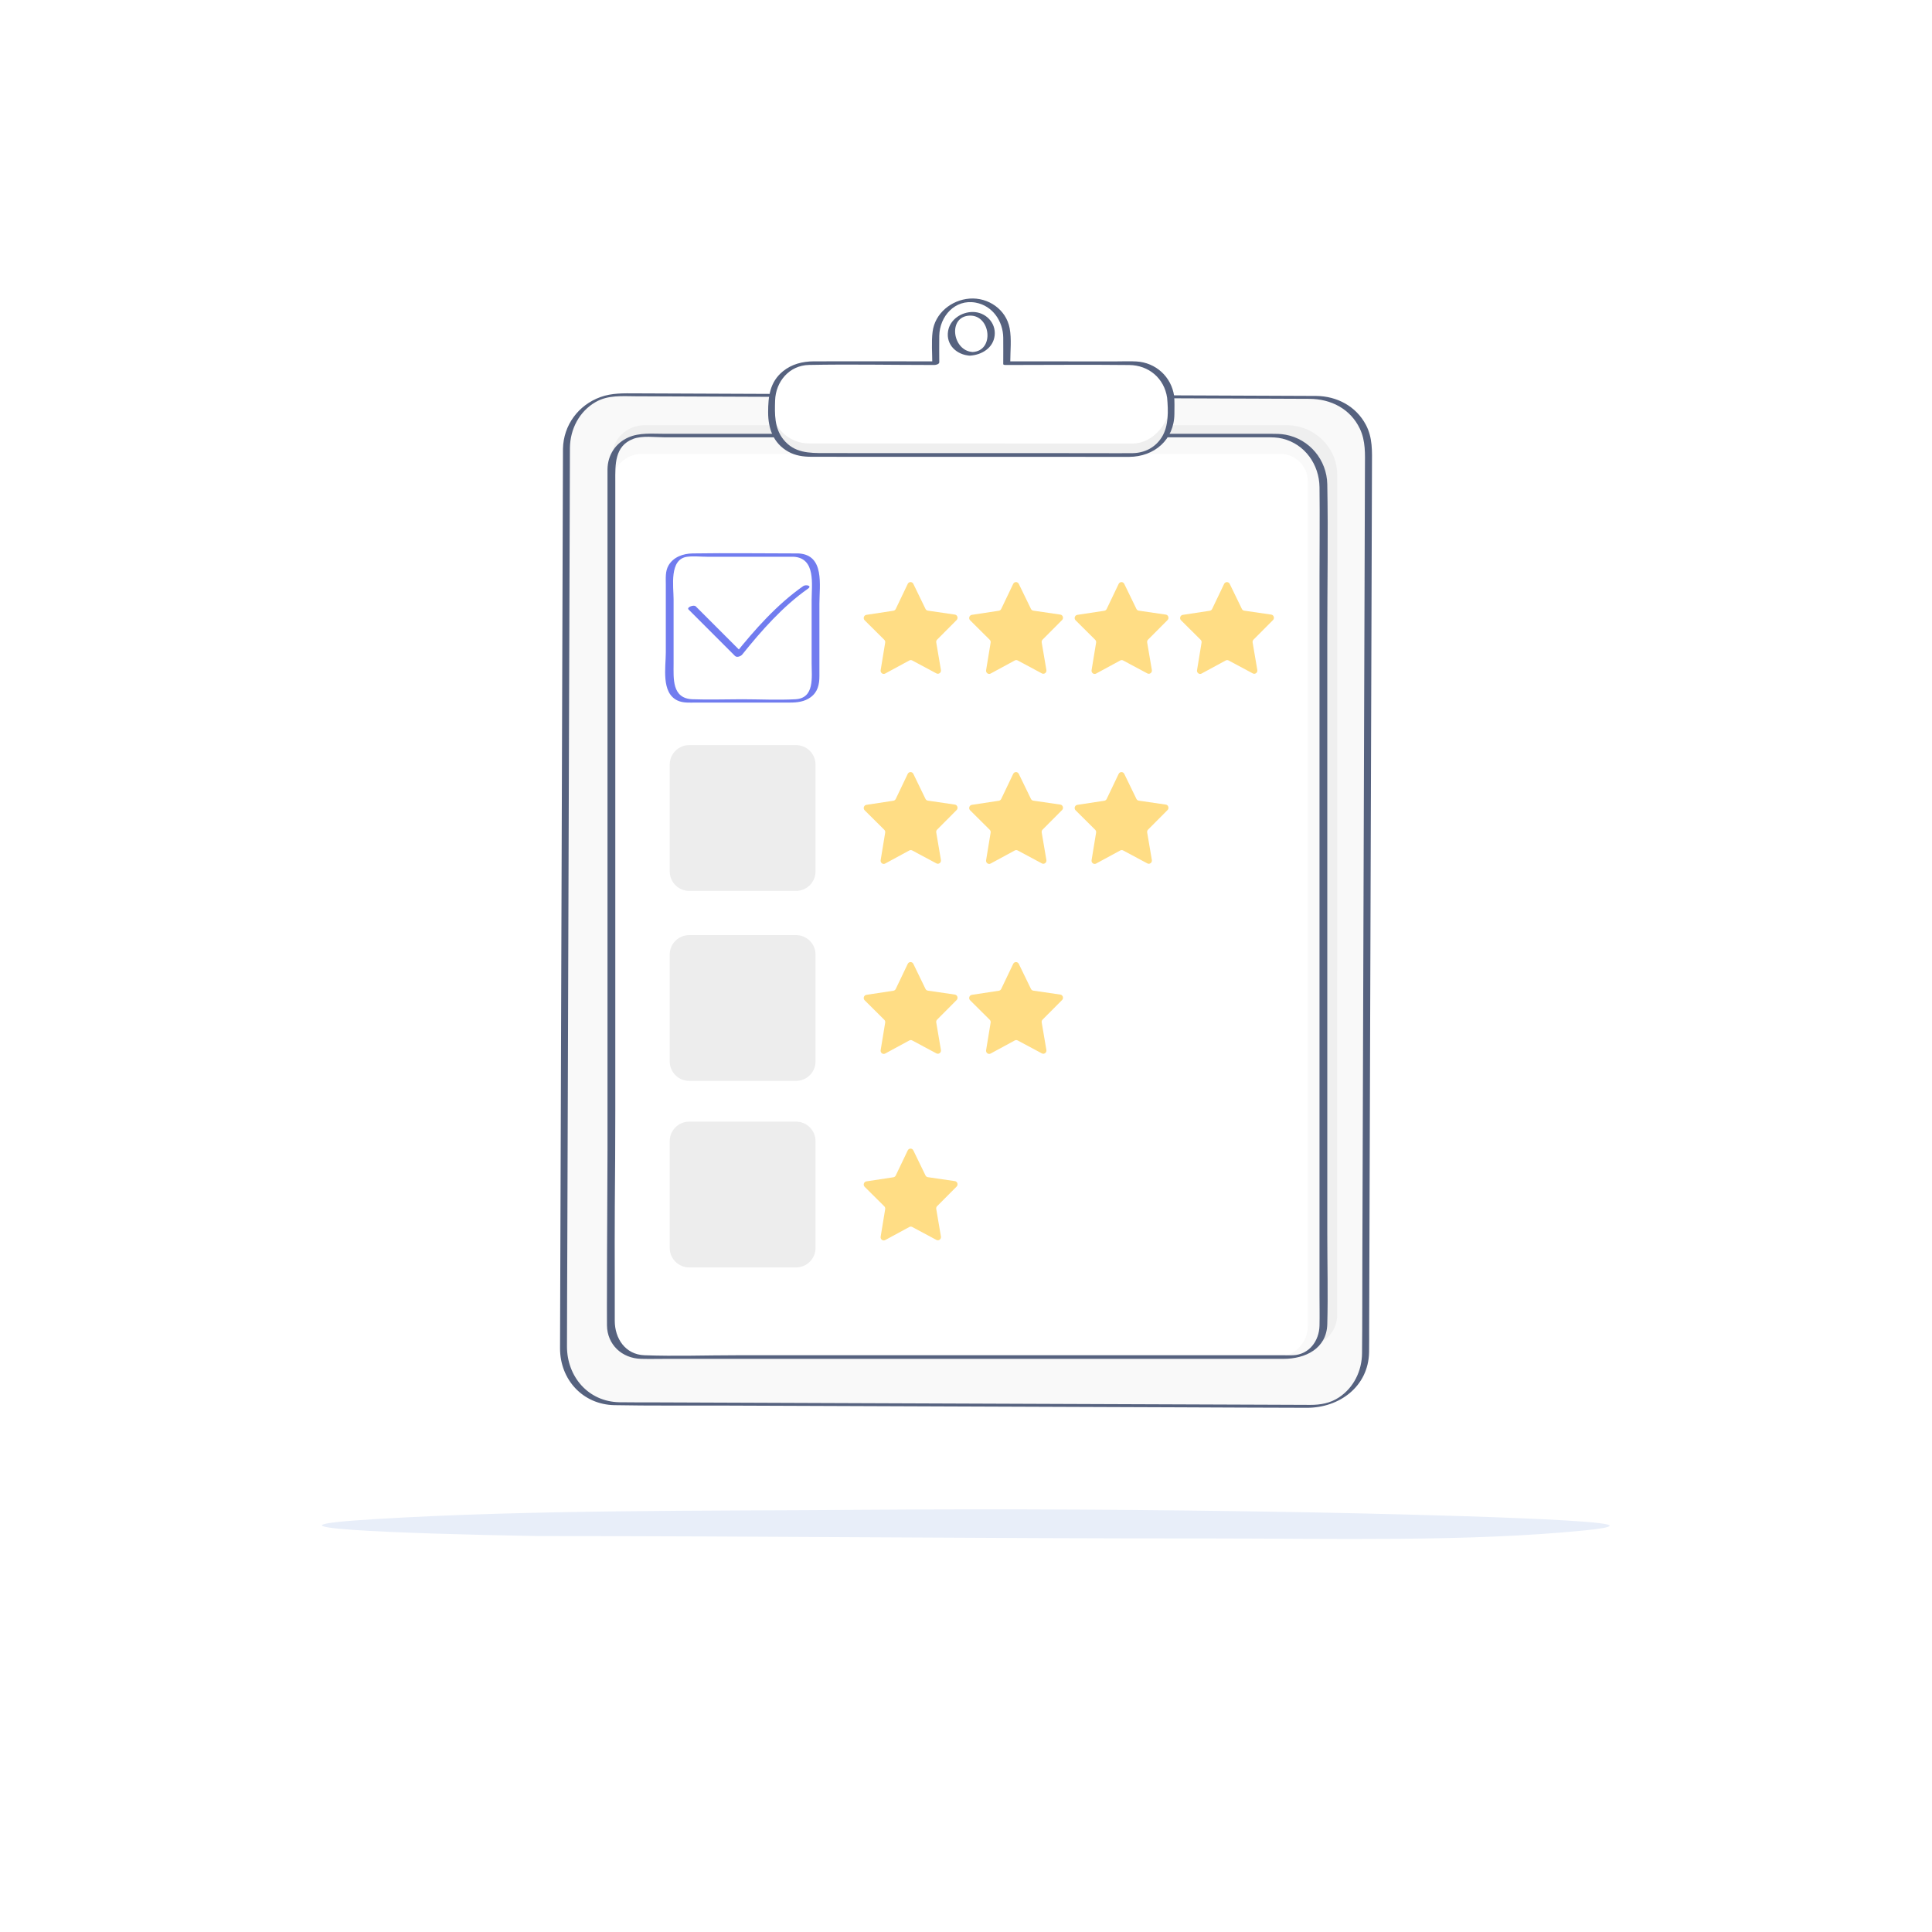 <svg width="240" height="240" viewBox="0 0 240 240" fill="none" xmlns="http://www.w3.org/2000/svg">
<path d="M240 0H0V240H240V0Z" fill="white"/>
<path d="M199.949 189.556C199.811 189.734 198.849 189.912 196.787 190.119C182.37 191.557 165.324 191.112 150.495 191.112C122.64 191.127 94.768 190.816 66.931 190.816C49.558 190.519 29.333 189.749 46.551 188.711C66.123 187.525 87.345 187.703 107.14 187.555C125.08 187.422 143.02 187.525 160.942 187.837C163.984 187.881 200.671 188.578 199.949 189.556Z" fill="#E8EEF9"/>
<path d="M163.414 49.368L145.42 49.294C145.14 46.942 143.14 45.12 140.714 45.118L125.064 45.114V41.706C125.064 39.272 123.092 37.298 120.658 37.298C118.224 37.298 116.25 39.27 116.25 41.704V45.112L100.6 45.108C98.23 45.108 96.268 46.844 95.914 49.114L77.006 49.036C73.356 49.022 70.384 51.972 70.372 55.622L70 167.738C69.986 171.388 72.936 174.36 76.586 174.372L162.998 174.702C166.648 174.716 169.62 171.766 169.632 168.116L170 56.002C170.014 52.35 167.064 49.38 163.414 49.368ZM120.656 43.956C119.284 43.956 118.17 42.842 118.17 41.47C118.17 40.098 119.284 38.984 120.656 38.984C122.028 38.984 123.142 40.098 123.142 41.47C123.142 42.842 122.028 43.956 120.656 43.956Z" fill="#F9F9F9"/>
<path d="M96.192 48.934C92.608 48.92 89.026 48.904 85.444 48.89C83.28 48.882 81.118 48.872 78.954 48.864C77.466 48.858 76.018 48.808 74.586 49.326C71.842 50.32 69.994 52.816 69.934 55.744C69.928 56.012 69.932 56.282 69.932 56.55C69.926 58.312 69.92 60.076 69.914 61.838C69.89 69.062 69.866 76.286 69.844 83.512C69.812 93.374 69.78 103.236 69.748 113.098C69.716 122.872 69.684 132.646 69.652 142.42C69.63 149.296 69.606 156.172 69.584 163.05C69.58 164.53 69.572 166.012 69.57 167.492C69.566 171.372 72.386 174.48 76.338 174.554C80.764 174.638 85.196 174.588 89.624 174.604C98.988 174.64 108.354 174.676 117.718 174.712C127.354 174.748 136.99 174.786 146.626 174.822C151.866 174.842 157.106 174.874 162.346 174.882C166.37 174.888 169.98 172.258 170.072 167.992C170.092 167.022 170.078 166.05 170.082 165.08C170.102 158.876 170.122 152.672 170.142 146.468C170.174 136.988 170.204 127.51 170.236 118.03C170.268 108.006 170.302 97.98 170.334 87.956C170.36 80.12 170.386 72.286 170.41 64.45C170.418 62.24 170.424 60.03 170.432 57.818C170.438 56.074 170.53 54.392 169.676 52.774C168.456 50.466 166.08 49.212 163.518 49.186C161.904 49.17 160.29 49.172 158.676 49.166C154.466 49.148 150.256 49.132 146.044 49.114C140.49 49.092 134.936 49.074 129.382 49.054C120.04 49.02 110.7 48.986 101.358 48.952C99.632 48.946 97.912 48.94 96.192 48.934C96.002 48.934 95.206 49.292 95.63 49.294C101.644 49.316 107.658 49.338 113.672 49.36C122.708 49.392 131.744 49.426 140.78 49.458C146.31 49.478 151.84 49.502 157.368 49.524C159.134 49.532 160.898 49.538 162.664 49.546C165.316 49.556 167.738 50.772 168.92 53.242C169.658 54.784 169.564 56.382 169.558 58.024C169.54 63.57 169.522 69.114 169.504 74.66C169.474 83.75 169.444 92.84 169.414 101.93C169.382 111.916 169.348 121.904 169.316 131.89C169.29 140.104 169.262 148.32 169.236 156.534C169.224 160.39 169.238 164.248 169.198 168.104C169.176 170.286 168.182 172.364 166.336 173.588C165.244 174.312 164.03 174.524 162.758 174.52C160.896 174.512 159.032 174.506 157.17 174.498C149.232 174.468 141.296 174.438 133.358 174.408C123.43 174.37 113.504 174.332 103.576 174.294C96.118 174.266 88.658 174.238 81.2 174.208C79.784 174.202 78.368 174.216 76.952 174.192C73.076 174.124 70.43 171.01 70.432 167.256C70.436 162.974 70.46 158.692 70.474 154.412C70.502 145.942 70.53 137.47 70.558 129C70.59 118.988 70.624 108.976 70.656 98.962C70.686 90.056 70.714 81.15 70.744 72.244C70.76 67.092 70.778 61.94 70.794 56.786C70.796 56.394 70.792 56.004 70.798 55.612C70.836 53.304 71.952 51.112 73.992 49.942C75.534 49.058 77.26 49.218 78.96 49.226C81.198 49.236 83.436 49.244 85.672 49.254C88.99 49.268 92.308 49.282 95.626 49.294C95.818 49.296 96.614 48.936 96.192 48.934Z" fill="#56627F"/>
<path d="M166.114 77.9L166.112 163.346C166.112 165.524 164.308 167.29 162.084 167.29L79.996 167.288C77.772 167.288 75.968 165.522 75.968 163.344V149.402L76.036 141.718L76.038 56.762C76.038 54.584 77.842 52.818 80.066 52.818L159.824 52.82C163.298 52.82 166.114 55.586 166.114 58.996V73.868V77.9Z" fill="#EFEFEF"/>
<path d="M164.398 79.188L164.396 164.633C164.396 166.811 162.624 168.577 160.44 168.577L79.836 168.575C77.652 168.575 75.88 166.809 75.88 164.631V150.689L75.946 143.005L75.948 58.05C75.948 55.871 77.72 54.105 79.904 54.105L158.22 54.108C161.63 54.108 164.396 56.873 164.396 60.283V75.156L164.398 79.188Z" fill="#F9F9F9"/>
<path d="M162.46 78.382L162.458 164.712C162.458 166.845 160.74 168.576 158.622 168.576L79.716 168.574C77.598 168.574 75.88 166.843 75.88 164.709V151.043L75.944 143.511L75.946 60.242C75.946 58.108 77.664 56.377 79.782 56.377L159.012 56.38C160.916 56.38 162.458 57.9 162.458 59.773L162.46 78.382Z" fill="white"/>
<path d="M163.914 79.318C163.914 82.8 163.914 86.282 163.914 89.766C163.914 97.84 163.914 105.912 163.914 113.986C163.914 123.06 163.914 132.132 163.914 141.206C163.914 147.78 163.914 154.352 163.914 160.926C163.914 162.174 163.942 163.426 163.914 164.674C163.87 166.578 162.62 168.276 160.612 168.354C160.254 168.368 159.892 168.354 159.532 168.354C154.072 168.354 148.61 168.354 143.15 168.354C134.284 168.354 125.418 168.354 116.55 168.354C108.222 168.354 99.894 168.354 91.566 168.354C87.738 168.354 83.878 168.496 80.052 168.354C77.676 168.266 76.368 166.268 76.368 164.076C76.368 162.324 76.368 160.572 76.368 158.82C76.368 155.826 76.348 152.83 76.374 149.836C76.408 145.902 76.434 141.97 76.434 138.036C76.434 131.138 76.434 124.242 76.434 117.344C76.434 108.198 76.434 99.054 76.434 89.908C76.434 82.122 76.434 74.336 76.434 66.55C76.434 64.288 76.434 62.028 76.434 59.766C76.434 57.754 76.32 55.404 78.662 54.518C79.796 54.09 81.382 54.324 82.564 54.324C85.226 54.324 87.888 54.324 90.55 54.324C98.856 54.324 107.164 54.324 115.47 54.324C124.314 54.324 133.158 54.324 142.002 54.324C147.132 54.324 152.26 54.324 157.39 54.324C158.038 54.324 158.658 54.328 159.3 54.484C162.096 55.156 163.88 57.708 163.914 60.514C163.96 64.198 163.914 67.886 163.914 71.572C163.914 74.156 163.914 76.736 163.914 79.318C163.914 79.522 164.88 79.37 164.88 79.06C164.88 72.762 164.998 66.454 164.88 60.158C164.824 57.142 162.68 54.548 159.694 54C159.08 53.886 158.47 53.888 157.85 53.888C156.014 53.888 154.176 53.888 152.34 53.888C144.71 53.888 137.078 53.888 129.448 53.888C120.216 53.888 110.986 53.888 101.754 53.888C95.322 53.888 88.89 53.888 82.46 53.888C81.01 53.888 79.438 53.732 78.08 54.328C76.464 55.038 75.492 56.528 75.466 58.286C75.46 58.726 75.466 59.168 75.466 59.608C75.466 65.228 75.466 70.846 75.466 76.466C75.466 85.462 75.466 94.458 75.466 103.456C75.466 112.082 75.466 120.71 75.466 129.336C75.466 133.846 75.472 138.358 75.466 142.868C75.458 148.532 75.4 154.194 75.4 159.858C75.4 161.45 75.382 163.042 75.4 164.634C75.428 167.044 77.27 168.744 79.638 168.8C80.702 168.826 81.768 168.8 82.832 168.8C89.504 168.8 96.176 168.8 102.848 168.8C112.136 168.8 121.424 168.8 130.712 168.8C138.37 168.8 146.026 168.8 153.684 168.8C155.61 168.8 157.536 168.8 159.462 168.8C162.13 168.8 164.798 167.548 164.88 164.496C164.982 160.746 164.88 156.978 164.88 153.226C164.88 144.904 164.88 136.582 164.88 128.258C164.88 119.086 164.88 109.912 164.88 100.74C164.88 94.432 164.88 88.124 164.88 81.818C164.88 80.898 164.88 79.98 164.88 79.06C164.88 78.854 163.914 79.006 163.914 79.318Z" fill="#56627F"/>
<path d="M145.418 49.294C145.138 46.942 143.138 45.12 140.712 45.118L125.062 45.114V41.706C125.062 39.272 123.09 37.298 120.656 37.298C118.222 37.298 116.248 39.27 116.248 41.704V45.112L100.598 45.108C98.228 45.108 96.266 46.844 95.912 49.114C95.874 49.354 95.856 49.598 95.856 49.848V51.764C95.856 54.384 97.978 56.506 100.596 56.508L140.712 56.518C143.33 56.518 145.454 54.396 145.456 51.778V49.862C145.454 49.67 145.44 49.48 145.418 49.294ZM120.656 43.956C119.284 43.956 118.17 42.842 118.17 41.47C118.17 40.098 119.284 38.984 120.656 38.984C122.028 38.984 123.142 40.098 123.142 41.47C123.142 42.842 122.028 43.956 120.656 43.956Z" fill="#EFEFEF"/>
<path d="M145.418 49.294C145.138 46.942 143.138 45.12 140.712 45.118L125.062 45.114V41.812C125.062 39.422 123.204 37.386 120.816 37.3C118.308 37.21 116.248 39.216 116.246 41.704V45.112L100.596 45.108C98.226 45.108 96.264 46.844 95.91 49.114C95.872 49.354 95.854 49.598 95.854 49.848V50.46C95.854 53.012 97.922 55.082 100.472 55.082L140.71 55.092C143.328 55.092 145.452 52.358 145.454 49.74V50.472C145.454 50.28 145.44 49.48 145.418 49.294ZM120.978 43.934C119.352 44.138 117.984 42.77 118.19 41.144C118.33 40.036 119.224 39.142 120.332 39.002C121.958 38.798 123.324 40.166 123.12 41.792C122.982 42.9 122.086 43.796 120.978 43.934Z" fill="white"/>
<path d="M145.854 49.178C145.5 46.798 143.572 45.036 141.166 44.902C140.358 44.856 139.542 44.894 138.734 44.894C135.232 44.894 131.728 44.892 128.226 44.892C127.23 44.892 126.234 44.892 125.238 44.892C125.324 44.928 125.412 44.966 125.498 45.002C125.498 43.63 125.678 42.128 125.422 40.772C124.982 38.438 122.762 36.92 120.444 37.092C118.2 37.258 116.132 38.914 115.85 41.216C115.688 42.53 115.814 43.912 115.812 45.234C116.016 45.12 116.218 45.006 116.422 44.892C111.312 44.89 106.2 44.866 101.09 44.888C99.698 44.894 98.354 45.228 97.256 46.126C95.63 47.454 95.42 49.258 95.42 51.214C95.42 53.24 96.064 55.068 97.928 56.11C98.802 56.6 99.764 56.738 100.748 56.742C105.61 56.762 110.47 56.744 115.332 56.746C121.97 56.748 128.61 56.75 135.248 56.752C136.92 56.752 138.592 56.762 140.264 56.754C143.398 56.738 145.868 54.622 145.888 51.402C145.892 50.658 145.92 49.91 145.854 49.178C145.832 48.928 144.956 49.106 144.984 49.41C145.13 51.006 145.194 52.934 144.312 54.324C143.492 55.616 142.17 56.274 140.666 56.294C139.204 56.312 137.742 56.294 136.28 56.292C130.264 56.29 124.248 56.288 118.232 56.288C112.966 56.286 107.702 56.286 102.436 56.284C100.508 56.284 98.652 56.282 97.298 54.568C96.194 53.172 96.234 51.442 96.286 49.756C96.36 47.39 98.054 45.382 100.502 45.334C105.524 45.236 110.558 45.336 115.58 45.338C115.744 45.338 115.906 45.338 116.07 45.338C116.26 45.338 116.68 45.246 116.68 44.996C116.68 43.902 116.66 42.806 116.68 41.714C116.724 39.298 118.632 37.122 121.206 37.594C123.306 37.98 124.604 39.904 124.626 41.948C124.638 43.042 124.626 44.136 124.626 45.23C124.626 45.328 124.83 45.34 124.886 45.34C130.016 45.342 135.148 45.286 140.278 45.344C142.704 45.372 144.624 46.988 144.984 49.41C145.022 49.668 145.898 49.474 145.854 49.178Z" fill="#56627F"/>
<path d="M120.83 43.727C118.286 43.589 117.706 39.275 120.482 39.207C123.068 39.145 123.572 43.581 120.83 43.727C120.536 43.743 119.902 44.211 120.48 44.179C121.928 44.101 123.384 43.243 123.56 41.677C123.74 40.063 122.41 38.753 120.832 38.755C119.43 38.757 118.012 39.683 117.774 41.125C117.49 42.849 118.862 44.091 120.482 44.179C120.786 44.197 121.412 43.759 120.83 43.727Z" fill="#56627F"/>
<path d="M98.882 68.958H85.62C84.28 68.958 83.194 70.044 83.194 71.384V84.646C83.194 85.986 84.28 87.072 85.62 87.072H98.882C100.222 87.072 101.308 85.986 101.308 84.646V71.384C101.308 70.044 100.222 68.958 98.882 68.958Z" fill="white"/>
<path d="M99.192 68.749C94.806 68.749 90.414 68.681 86.026 68.749C84.87 68.767 83.656 69.186 83.046 70.24C82.622 70.974 82.71 71.832 82.71 72.645C82.71 75.442 82.71 78.24 82.71 81.035C82.71 82.874 82.102 86.058 84.164 87.022C84.874 87.353 85.682 87.275 86.444 87.275C87.718 87.275 88.992 87.275 90.266 87.275C92.886 87.275 95.506 87.275 98.124 87.275C99.03 87.275 99.926 87.175 100.686 86.624C101.592 85.966 101.79 85.022 101.79 83.986C101.79 80.986 101.79 77.987 101.79 74.987C101.79 72.725 102.476 68.927 99.192 68.749C98.972 68.737 98.088 69.135 98.57 69.162C101.37 69.311 100.824 72.627 100.824 74.543C100.824 77.159 100.824 79.778 100.824 82.394C100.824 84.09 101.218 86.731 98.82 86.864C96.616 86.984 94.37 86.864 92.162 86.864C90.122 86.864 88.064 86.938 86.026 86.864C83.446 86.769 83.676 84.273 83.676 82.442C83.676 79.779 83.676 77.12 83.676 74.457C83.676 72.877 83.1 69.45 85.37 69.162C86.168 69.059 87.042 69.162 87.844 69.162C89.342 69.162 90.838 69.162 92.336 69.162C94.414 69.162 96.492 69.162 98.57 69.162C98.788 69.163 99.668 68.749 99.192 68.749Z" fill="#717CEF"/>
<path d="M85.534 75.714C87.458 77.638 89.38 79.562 91.304 81.484C91.538 81.718 92.028 81.528 92.204 81.308C94.584 78.34 97.254 75.316 100.38 73.122C100.914 72.746 100.094 72.584 99.774 72.808C96.53 75.084 93.772 78.19 91.3 81.272C91.6 81.214 91.9 81.156 92.2 81.096C90.276 79.172 88.352 77.248 86.43 75.326C86.178 75.078 85.262 75.444 85.534 75.714Z" fill="#717CEF"/>
<path d="M98.882 92.558H85.62C84.28 92.558 83.194 93.644 83.194 94.984V108.246C83.194 109.586 84.28 110.672 85.62 110.672H98.882C100.222 110.672 101.308 109.586 101.308 108.246V94.984C101.308 93.646 100.222 92.558 98.882 92.558Z" fill="#EDEDED"/>
<path d="M98.882 116.16H85.62C84.28 116.16 83.194 117.246 83.194 118.586V131.848C83.194 133.188 84.28 134.274 85.62 134.274H98.882C100.222 134.274 101.308 133.188 101.308 131.848V118.586C101.308 117.248 100.222 116.16 98.882 116.16Z" fill="#EDEDED"/>
<path d="M98.882 139.332H85.62C84.28 139.332 83.194 140.418 83.194 141.758V155.02C83.194 156.36 84.28 157.446 85.62 157.446H98.882C100.222 157.446 101.308 156.36 101.308 155.02V141.76C101.308 140.42 100.222 139.332 98.882 139.332Z" fill="#EDEDED"/>
<path d="M113.458 72.53L114.968 75.64C115.024 75.758 115.134 75.838 115.26 75.856L118.616 76.346C118.934 76.392 119.062 76.794 118.834 77.024L116.414 79.456C116.322 79.548 116.282 79.68 116.304 79.808L116.886 83.23C116.942 83.554 116.61 83.804 116.324 83.652L113.32 82.044C113.206 81.984 113.072 81.984 112.958 82.046L109.962 83.67C109.678 83.824 109.344 83.578 109.398 83.252L109.96 79.828C109.982 79.698 109.94 79.568 109.848 79.476L107.414 77.058C107.182 76.828 107.308 76.428 107.628 76.378L110.98 75.868C111.106 75.848 111.216 75.768 111.272 75.65L112.762 72.532C112.902 72.236 113.314 72.234 113.458 72.53Z" fill="#FFDD85"/>
<path d="M126.558 72.53L128.068 75.64C128.124 75.758 128.234 75.838 128.36 75.856L131.716 76.346C132.034 76.392 132.162 76.794 131.934 77.024L129.514 79.456C129.422 79.548 129.382 79.68 129.404 79.808L129.986 83.23C130.042 83.554 129.71 83.804 129.424 83.652L126.42 82.044C126.306 81.984 126.172 81.984 126.058 82.046L123.062 83.67C122.778 83.824 122.444 83.578 122.498 83.252L123.06 79.828C123.082 79.698 123.04 79.568 122.948 79.476L120.514 77.058C120.282 76.828 120.408 76.428 120.728 76.378L124.08 75.868C124.206 75.848 124.316 75.768 124.372 75.65L125.862 72.532C126.004 72.236 126.416 72.236 126.558 72.53Z" fill="#FFDD85"/>
<path d="M139.66 72.532L141.17 75.642C141.226 75.76 141.336 75.84 141.462 75.858L144.818 76.348C145.136 76.394 145.264 76.796 145.036 77.026L142.616 79.458C142.524 79.55 142.484 79.682 142.506 79.81L143.088 83.232C143.144 83.556 142.812 83.806 142.526 83.654L139.522 82.046C139.408 81.986 139.274 81.986 139.16 82.048L136.164 83.672C135.88 83.826 135.546 83.58 135.6 83.254L136.162 79.83C136.184 79.7 136.142 79.57 136.05 79.478L133.616 77.06C133.384 76.83 133.51 76.43 133.83 76.38L137.182 75.87C137.308 75.85 137.418 75.77 137.474 75.652L138.964 72.534C139.104 72.238 139.516 72.236 139.66 72.532Z" fill="#FFDD85"/>
<path d="M152.76 72.532L154.27 75.642C154.326 75.76 154.436 75.84 154.562 75.858L157.918 76.348C158.236 76.394 158.364 76.796 158.136 77.026L155.716 79.458C155.624 79.55 155.584 79.682 155.606 79.81L156.188 83.232C156.244 83.556 155.912 83.806 155.626 83.654L152.622 82.046C152.508 81.986 152.374 81.986 152.26 82.048L149.264 83.672C148.98 83.826 148.646 83.58 148.7 83.254L149.262 79.83C149.284 79.7 149.242 79.57 149.15 79.478L146.716 77.06C146.484 76.83 146.61 76.43 146.93 76.38L150.282 75.87C150.408 75.85 150.518 75.77 150.574 75.652L152.064 72.534C152.206 72.238 152.616 72.238 152.76 72.532Z" fill="#FFDD85"/>
<path d="M113.458 96.132L114.968 99.242C115.024 99.359 115.134 99.439 115.26 99.457L118.616 99.948C118.934 99.993 119.062 100.396 118.834 100.626L116.414 103.058C116.322 103.15 116.282 103.282 116.304 103.41L116.886 106.832C116.942 107.156 116.61 107.406 116.324 107.254L113.32 105.646C113.206 105.586 113.072 105.586 112.958 105.648L109.962 107.272C109.678 107.426 109.344 107.18 109.398 106.854L109.96 103.43C109.982 103.3 109.94 103.17 109.848 103.078L107.414 100.66C107.182 100.43 107.308 100.03 107.628 99.98L110.98 99.469C111.106 99.45 111.216 99.37 111.272 99.251L112.762 96.133C112.902 95.838 113.314 95.835 113.458 96.132Z" fill="#FFDD85"/>
<path d="M126.558 96.133L128.068 99.243C128.124 99.361 128.234 99.441 128.36 99.459L131.716 99.949C132.034 99.995 132.162 100.397 131.934 100.627L129.514 103.059C129.422 103.151 129.382 103.283 129.404 103.411L129.986 106.833C130.042 107.157 129.71 107.407 129.424 107.255L126.42 105.647C126.306 105.587 126.172 105.587 126.058 105.649L123.062 107.273C122.778 107.427 122.444 107.181 122.498 106.855L123.06 103.431C123.082 103.301 123.04 103.171 122.948 103.079L120.514 100.661C120.282 100.431 120.408 100.031 120.728 99.981L124.08 99.471C124.206 99.451 124.316 99.371 124.372 99.253L125.862 96.135C126.004 95.837 126.416 95.837 126.558 96.133Z" fill="#FFDD85"/>
<path d="M139.66 96.133L141.17 99.243C141.226 99.361 141.336 99.441 141.462 99.459L144.818 99.949C145.136 99.995 145.264 100.397 145.036 100.627L142.616 103.059C142.524 103.151 142.484 103.283 142.506 103.411L143.088 106.833C143.144 107.157 142.812 107.407 142.526 107.255L139.522 105.647C139.408 105.587 139.274 105.587 139.16 105.649L136.164 107.273C135.88 107.427 135.546 107.181 135.6 106.855L136.162 103.431C136.184 103.301 136.142 103.171 136.05 103.079L133.616 100.661C133.384 100.431 133.51 100.031 133.83 99.981L137.182 99.471C137.308 99.451 137.418 99.371 137.474 99.253L138.964 96.135C139.104 95.839 139.516 95.837 139.66 96.133Z" fill="#FFDD85"/>
<path d="M113.458 119.734L114.968 122.844C115.024 122.962 115.134 123.042 115.26 123.06L118.616 123.55C118.934 123.596 119.062 123.998 118.834 124.228L116.414 126.66C116.322 126.752 116.282 126.884 116.304 127.012L116.886 130.434C116.942 130.758 116.61 131.008 116.324 130.856L113.32 129.248C113.206 129.188 113.072 129.188 112.958 129.25L109.962 130.874C109.678 131.028 109.344 130.782 109.398 130.456L109.96 127.032C109.982 126.902 109.94 126.772 109.848 126.68L107.414 124.262C107.182 124.032 107.308 123.632 107.628 123.582L110.98 123.072C111.106 123.052 111.216 122.972 111.272 122.854L112.762 119.736C112.902 119.44 113.314 119.438 113.458 119.734Z" fill="#FFDD85"/>
<path d="M126.558 119.734L128.068 122.844C128.124 122.962 128.234 123.042 128.36 123.06L131.716 123.55C132.034 123.596 132.162 123.998 131.934 124.228L129.514 126.66C129.422 126.752 129.382 126.884 129.404 127.012L129.986 130.434C130.042 130.758 129.71 131.008 129.424 130.856L126.42 129.248C126.306 129.188 126.172 129.188 126.058 129.25L123.062 130.874C122.778 131.028 122.444 130.782 122.498 130.456L123.06 127.032C123.082 126.902 123.04 126.772 122.948 126.68L120.514 124.262C120.282 124.032 120.408 123.632 120.728 123.582L124.08 123.072C124.206 123.052 124.316 122.972 124.372 122.854L125.862 119.736C126.004 119.44 126.416 119.44 126.558 119.734Z" fill="#FFDD85"/>
<path d="M113.458 142.906L114.968 146.016C115.024 146.134 115.134 146.214 115.26 146.232L118.616 146.722C118.934 146.768 119.062 147.17 118.834 147.4L116.414 149.832C116.322 149.924 116.282 150.056 116.304 150.184L116.886 153.606C116.942 153.93 116.61 154.18 116.324 154.028L113.32 152.42C113.206 152.36 113.072 152.36 112.958 152.422L109.962 154.046C109.678 154.2 109.344 153.954 109.398 153.628L109.96 150.204C109.982 150.074 109.94 149.944 109.848 149.852L107.414 147.434C107.182 147.204 107.308 146.804 107.628 146.754L110.98 146.244C111.106 146.224 111.216 146.144 111.272 146.026L112.762 142.908C112.902 142.612 113.314 142.61 113.458 142.906Z" fill="#FFDD85"/>
</svg>
